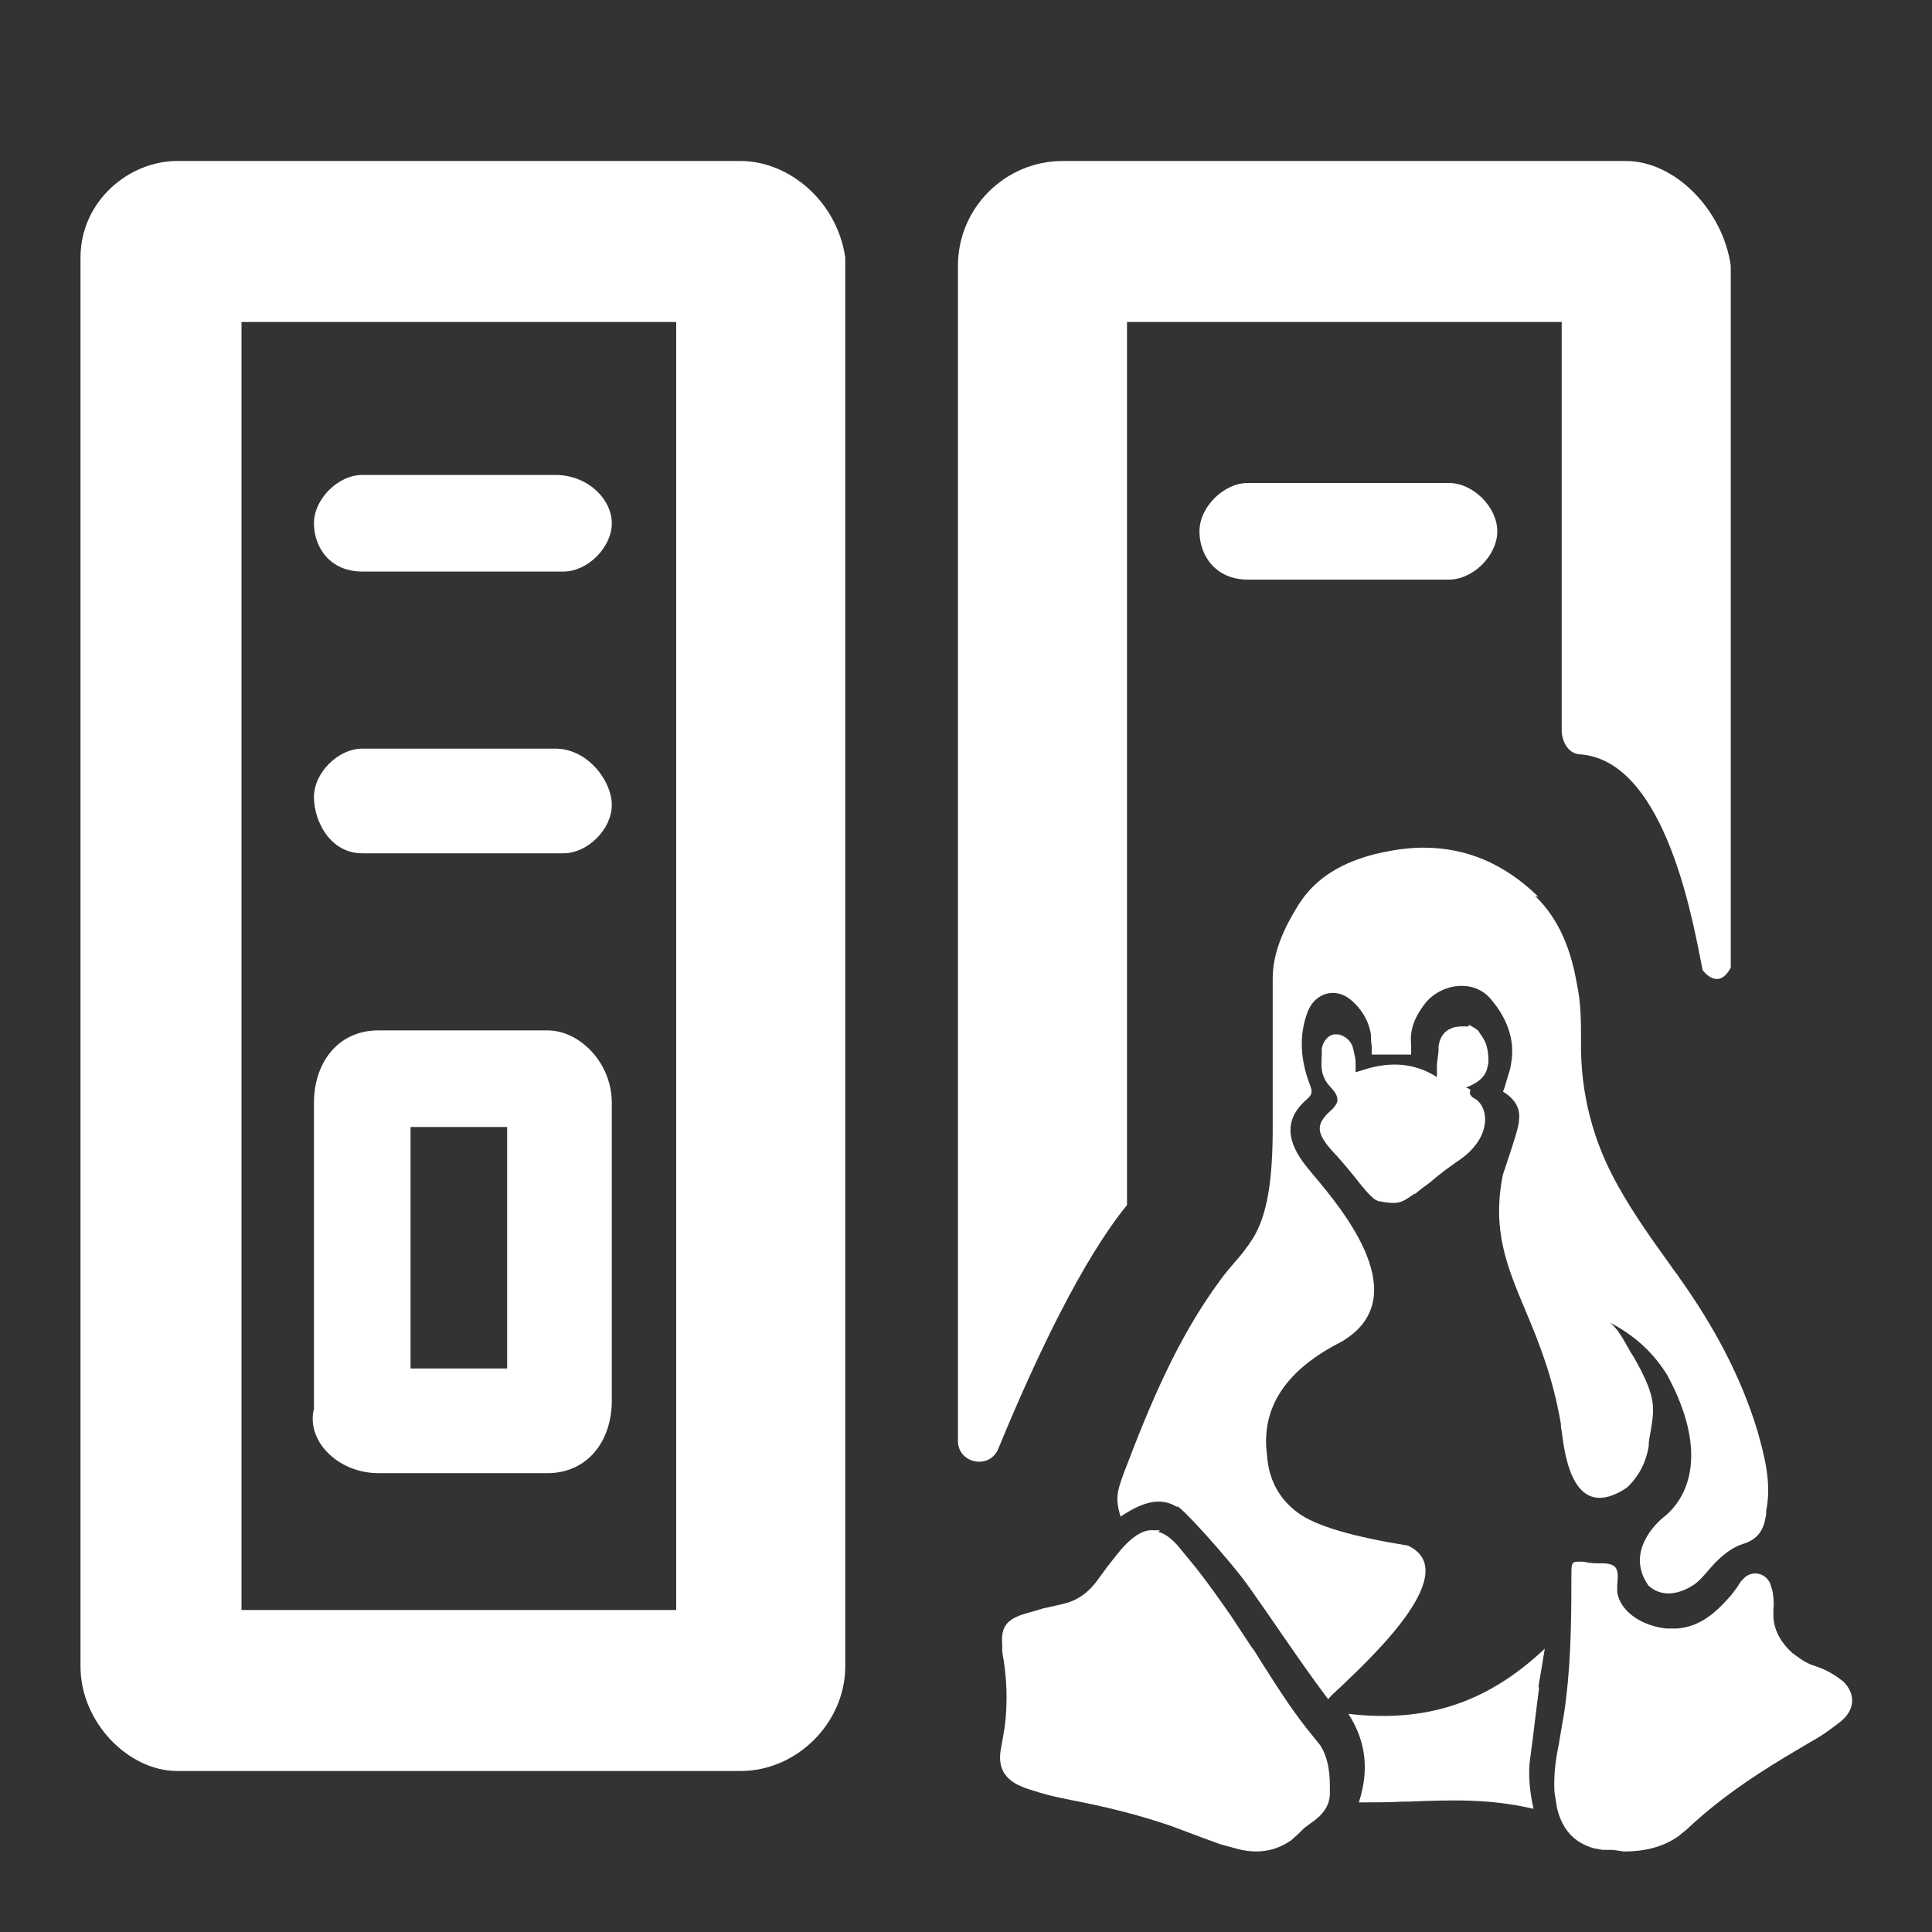 <svg width="24" height="24" viewBox="0 0 24 24" fill="none" xmlns="http://www.w3.org/2000/svg">
<rect x="0" y="0" width="24" height="24" fill="#333333" stroke="none"/>
<path d="M4.5 7.1H7C7.3 7.1 7.6 6.8 7.6 6.5C7.6 6.2 7.3 5.9 6.9 5.9H4.5C4.2 5.9 3.9 6.2 3.9 6.5C3.9 6.8 4.1 7.1 4.5 7.1Z" fill="white"/>
<path d="M4.5 10.6H7C7.3 10.6 7.6 10.3 7.6 10C7.6 9.7 7.3 9.3 6.9 9.3H4.5C4.2 9.3 3.9 9.6 3.9 9.9C3.9 10.2 4.1 10.6 4.5 10.6Z" fill="white"/>
<path fill-rule="evenodd" clip-rule="evenodd" d="M6.8 18.3H4.7C4.2 18.3 3.8 17.9 3.9 17.5V13.7C3.9 13.2 4.2 12.8 4.7 12.8H6.8C7.2 12.8 7.6 13.2 7.6 13.7V17.4C7.6 17.9 7.3 18.3 6.8 18.3ZM6.3 14H5.1V17H6.3V14Z" fill="white"/>
<path fill-rule="evenodd" clip-rule="evenodd" d="M9.2 2H2.2C1.6 2 1 2.5 1 3.2V20.7C1 21.4 1.6 22 2.2 22H9.2C9.9 22 10.5 21.4 10.5 20.7V3.2C10.4 2.5 9.8 2 9.2 2ZM8.4 20H3V4H8.4V20Z" fill="white"/>
<path d="M15.5 7.2H18C18.3 7.2 18.6 6.9 18.6 6.6C18.6 6.3 18.3 6 18 6H15.5C15.2 6 14.9 6.3 14.9 6.6C14.9 6.9 15.1 7.2 15.5 7.2Z" fill="white"/>
<path d="M20.2 2H13.2C12.49 2 11.9 2.58 11.9 3.3V17.9C11.9 18.18 12.29 18.26 12.4 18C12.88 16.83 13.46 15.63 14 14.97V4H19.4V9.07C19.4 9.21 19.48 9.36 19.62 9.37C20.64 9.435 20.998 11.273 21.125 11.922C21.134 11.972 21.143 12.015 21.15 12.05C21.15 12.05 21.34 12.32 21.5 12.02V3.3C21.4 2.6 20.8 2 20.2 2Z" fill="white"/>
<path d="M14.33 19.01H14.41L14.39 19.03C14.47 19.05 14.55 19.11 14.63 19.2L14.86 19.48C15.01 19.67 15.15 19.87 15.29 20.07L15.54 20.45C15.58 20.5 15.61 20.55 15.64 20.6L15.693 20.684C15.886 20.987 16.082 21.296 16.32 21.58L16.4 21.68C16.49 21.82 16.52 21.99 16.52 22.19V22.28C16.52 22.43 16.43 22.55 16.28 22.65L16.2 22.71L16.13 22.78L16.04 22.86C15.84 23 15.62 23.03 15.38 22.97L15.16 22.91L14.94 22.83L14.54 22.68C14.13 22.54 13.72 22.44 13.3 22.36L13.11 22.32C12.98 22.29 12.85 22.25 12.73 22.21L12.64 22.17C12.45 22.07 12.39 21.92 12.44 21.69L12.48 21.46C12.52 21.15 12.51 20.84 12.45 20.52V20.43C12.43 20.19 12.52 20.1 12.79 20.03L12.96 19.98L13.14 19.94L13.26 19.91C13.42 19.86 13.54 19.76 13.64 19.62L13.75 19.47C13.83 19.37 13.9 19.27 13.99 19.18C14.11 19.06 14.22 19 14.33 19.01Z" fill="white"/>
<path d="M19.6 19.4C19.52 19.4 19.52 19.43 19.52 19.59V19.66C19.52 20.2 19.51 20.75 19.43 21.28L19.36 21.69C19.32 21.88 19.3 22.07 19.31 22.26L19.34 22.45C19.4 22.72 19.55 22.89 19.8 22.96L19.91 22.98H20.04L20.17 23C20.42 23 20.65 22.95 20.85 22.81L20.96 22.72C21.33 22.37 21.74 22.09 22.17 21.83L22.49 21.64C22.58 21.59 22.66 21.54 22.74 21.48L22.86 21.39C23.05 21.24 23.05 21.04 22.9 20.89L22.82 20.83C22.73 20.77 22.65 20.73 22.56 20.7C22.49 20.68 22.43 20.65 22.37 20.61L22.26 20.53C22.13 20.41 22.04 20.26 22.03 20.09V19.98C22.04 19.91 22.03 19.84 22.02 19.77L21.99 19.67C21.93 19.54 21.78 19.51 21.68 19.59L21.63 19.64L21.57 19.73L21.51 19.81C21.32 20.03 21.12 20.21 20.83 20.23H20.7C20.41 20.2 20.13 20.03 20.09 19.78V19.69C20.11 19.49 20.09 19.43 19.92 19.42H19.84C19.77 19.42 19.72 19.41 19.67 19.4H19.6Z" fill="white"/>
<path d="M19.19 20.48L19.11 20.96H19.12C19.102 21.092 19.087 21.222 19.071 21.35C19.052 21.513 19.032 21.673 19.01 21.83C18.98 22.02 19 22.25 19.05 22.47C18.504 22.341 18.017 22.36 17.502 22.38L17.49 22.38H17.44C17.26 22.39 17.07 22.39 16.88 22.39C17.01 21.99 16.97 21.63 16.75 21.29C17.69 21.4 18.46 21.17 19.19 20.48Z" fill="white"/>
<path d="M19.11 11.14C18.69 10.73 18.22 10.53 17.68 10.53C17.49 10.53 17.29 10.56 17.08 10.61C16.69 10.71 16.35 10.89 16.13 11.24C15.95 11.53 15.81 11.83 15.81 12.16V14.01C15.81 14.63 15.75 15.09 15.56 15.39C15.49 15.5 15.41 15.6 15.33 15.69C15.27 15.76 15.21 15.83 15.16 15.9C14.62 16.63 14.28 17.46 13.96 18.3C13.88 18.52 13.85 18.61 13.92 18.84C14.16 18.68 14.4 18.58 14.62 18.72C14.6 18.63 15.29 19.39 15.52 19.72C15.672 19.935 15.793 20.11 15.895 20.259L15.897 20.262L15.93 20.31L15.984 20.387C16.141 20.615 16.284 20.822 16.5 21.11C16.5 21.1 16.56 21.04 16.66 20.95L16.67 20.94C17.098 20.533 18.165 19.517 17.49 19.2C16.81 19.09 16.35 18.96 16.12 18.79C15.89 18.62 15.76 18.38 15.74 18.08C15.66 17.49 15.97 17.02 16.66 16.67C17.59 16.13 16.7 15.05 16.31 14.59C16.26 14.53 16.22 14.48 16.19 14.44C15.97 14.14 15.97 13.88 16.24 13.65C16.31 13.59 16.3 13.55 16.27 13.47C16.16 13.18 16.13 12.88 16.24 12.58C16.33 12.33 16.59 12.26 16.78 12.42C16.91 12.53 17 12.67 17.03 12.85C17.03 12.9 17.03 12.94 17.04 12.99V13.1H17.53V12.98C17.51 12.8 17.57 12.65 17.67 12.51C17.86 12.22 18.29 12.15 18.51 12.4C18.71 12.63 18.83 12.91 18.77 13.22C18.763 13.276 18.746 13.327 18.73 13.376L18.73 13.378C18.723 13.399 18.716 13.419 18.71 13.44C18.7 13.48 18.69 13.52 18.67 13.56C18.8 13.64 18.89 13.75 18.87 13.91C18.87 13.992 18.804 14.188 18.703 14.492L18.67 14.59C18.531 15.277 18.718 15.726 18.947 16.273L18.95 16.28C19.11 16.66 19.29 17.1 19.39 17.69C19.39 17.695 19.39 17.7 19.39 17.706C19.39 17.712 19.39 17.717 19.391 17.723C19.392 17.739 19.395 17.758 19.4 17.78C19.44 18.1 19.55 18.92 20.21 18.48C20.37 18.33 20.45 18.15 20.48 17.97C20.48 17.909 20.492 17.848 20.502 17.796C20.505 17.779 20.508 17.764 20.51 17.75L20.513 17.733C20.551 17.484 20.573 17.339 20.29 16.85C20.27 16.82 20.25 16.79 20.23 16.75C20.225 16.741 20.22 16.733 20.215 16.724L20.202 16.701C20.143 16.598 20.086 16.499 20 16.43C20.29 16.58 20.53 16.79 20.71 17.08C21.23 18.04 20.98 18.61 20.65 18.86C20.59 18.91 20.18 19.28 20.48 19.7C20.64 19.84 20.84 19.81 21.02 19.7C21.09 19.66 21.15 19.59 21.22 19.51C21.33 19.38 21.47 19.24 21.65 19.18C21.89 19.11 21.92 18.93 21.94 18.81V18.77C22.01 18.42 21.92 18.09 21.83 17.77C21.62 17.08 21.28 16.46 20.86 15.87C20.845 15.845 20.828 15.822 20.81 15.8C20.793 15.778 20.775 15.755 20.76 15.73C20.53 15.41 20.3 15.09 20.11 14.75C19.79 14.19 19.63 13.58 19.64 12.93C19.64 12.7 19.64 12.46 19.59 12.23C19.52 11.82 19.38 11.43 19.07 11.13L19.11 11.14Z" fill="white"/>
<path d="M18.18 12.75H18.25L18.24 12.73C18.28 12.74 18.36 12.8 18.36 12.8L18.42 12.89C18.48 12.98 18.49 13.09 18.49 13.2L18.47 13.29C18.43 13.4 18.34 13.46 18.21 13.51L18.26 13.53C18.27 13.55 18.26 13.56 18.26 13.57C18.25 13.59 18.29 13.63 18.29 13.63L18.34 13.66C18.5 13.78 18.53 14.15 18.1 14.43L17.96 14.53C17.945 14.54 17.93 14.553 17.915 14.565C17.9 14.578 17.885 14.59 17.87 14.6L17.847 14.619C17.793 14.665 17.733 14.715 17.68 14.75L17.58 14.83H17.57L17.552 14.842C17.407 14.942 17.37 14.968 17.12 14.92L17.08 14.9C17.02 14.86 16.92 14.74 16.82 14.61C16.73 14.5 16.63 14.38 16.56 14.31L16.5 14.24C16.35 14.05 16.35 13.95 16.56 13.77L16.59 13.73C16.63 13.68 16.62 13.61 16.56 13.54L16.49 13.46C16.41 13.35 16.41 13.25 16.42 13.1V13.02C16.44 12.93 16.5 12.86 16.57 12.85H16.63C16.71 12.87 16.79 12.93 16.81 13.03L16.83 13.12C16.834 13.135 16.836 13.148 16.837 13.161C16.84 13.183 16.84 13.205 16.84 13.23V13.32L16.97 13.28C17.27 13.19 17.57 13.2 17.85 13.38V13.22L17.87 13.06V12.99C17.89 12.89 17.93 12.81 18.04 12.77C18.08 12.75 18.18 12.75 18.18 12.75Z" fill="white"/>
</svg>
